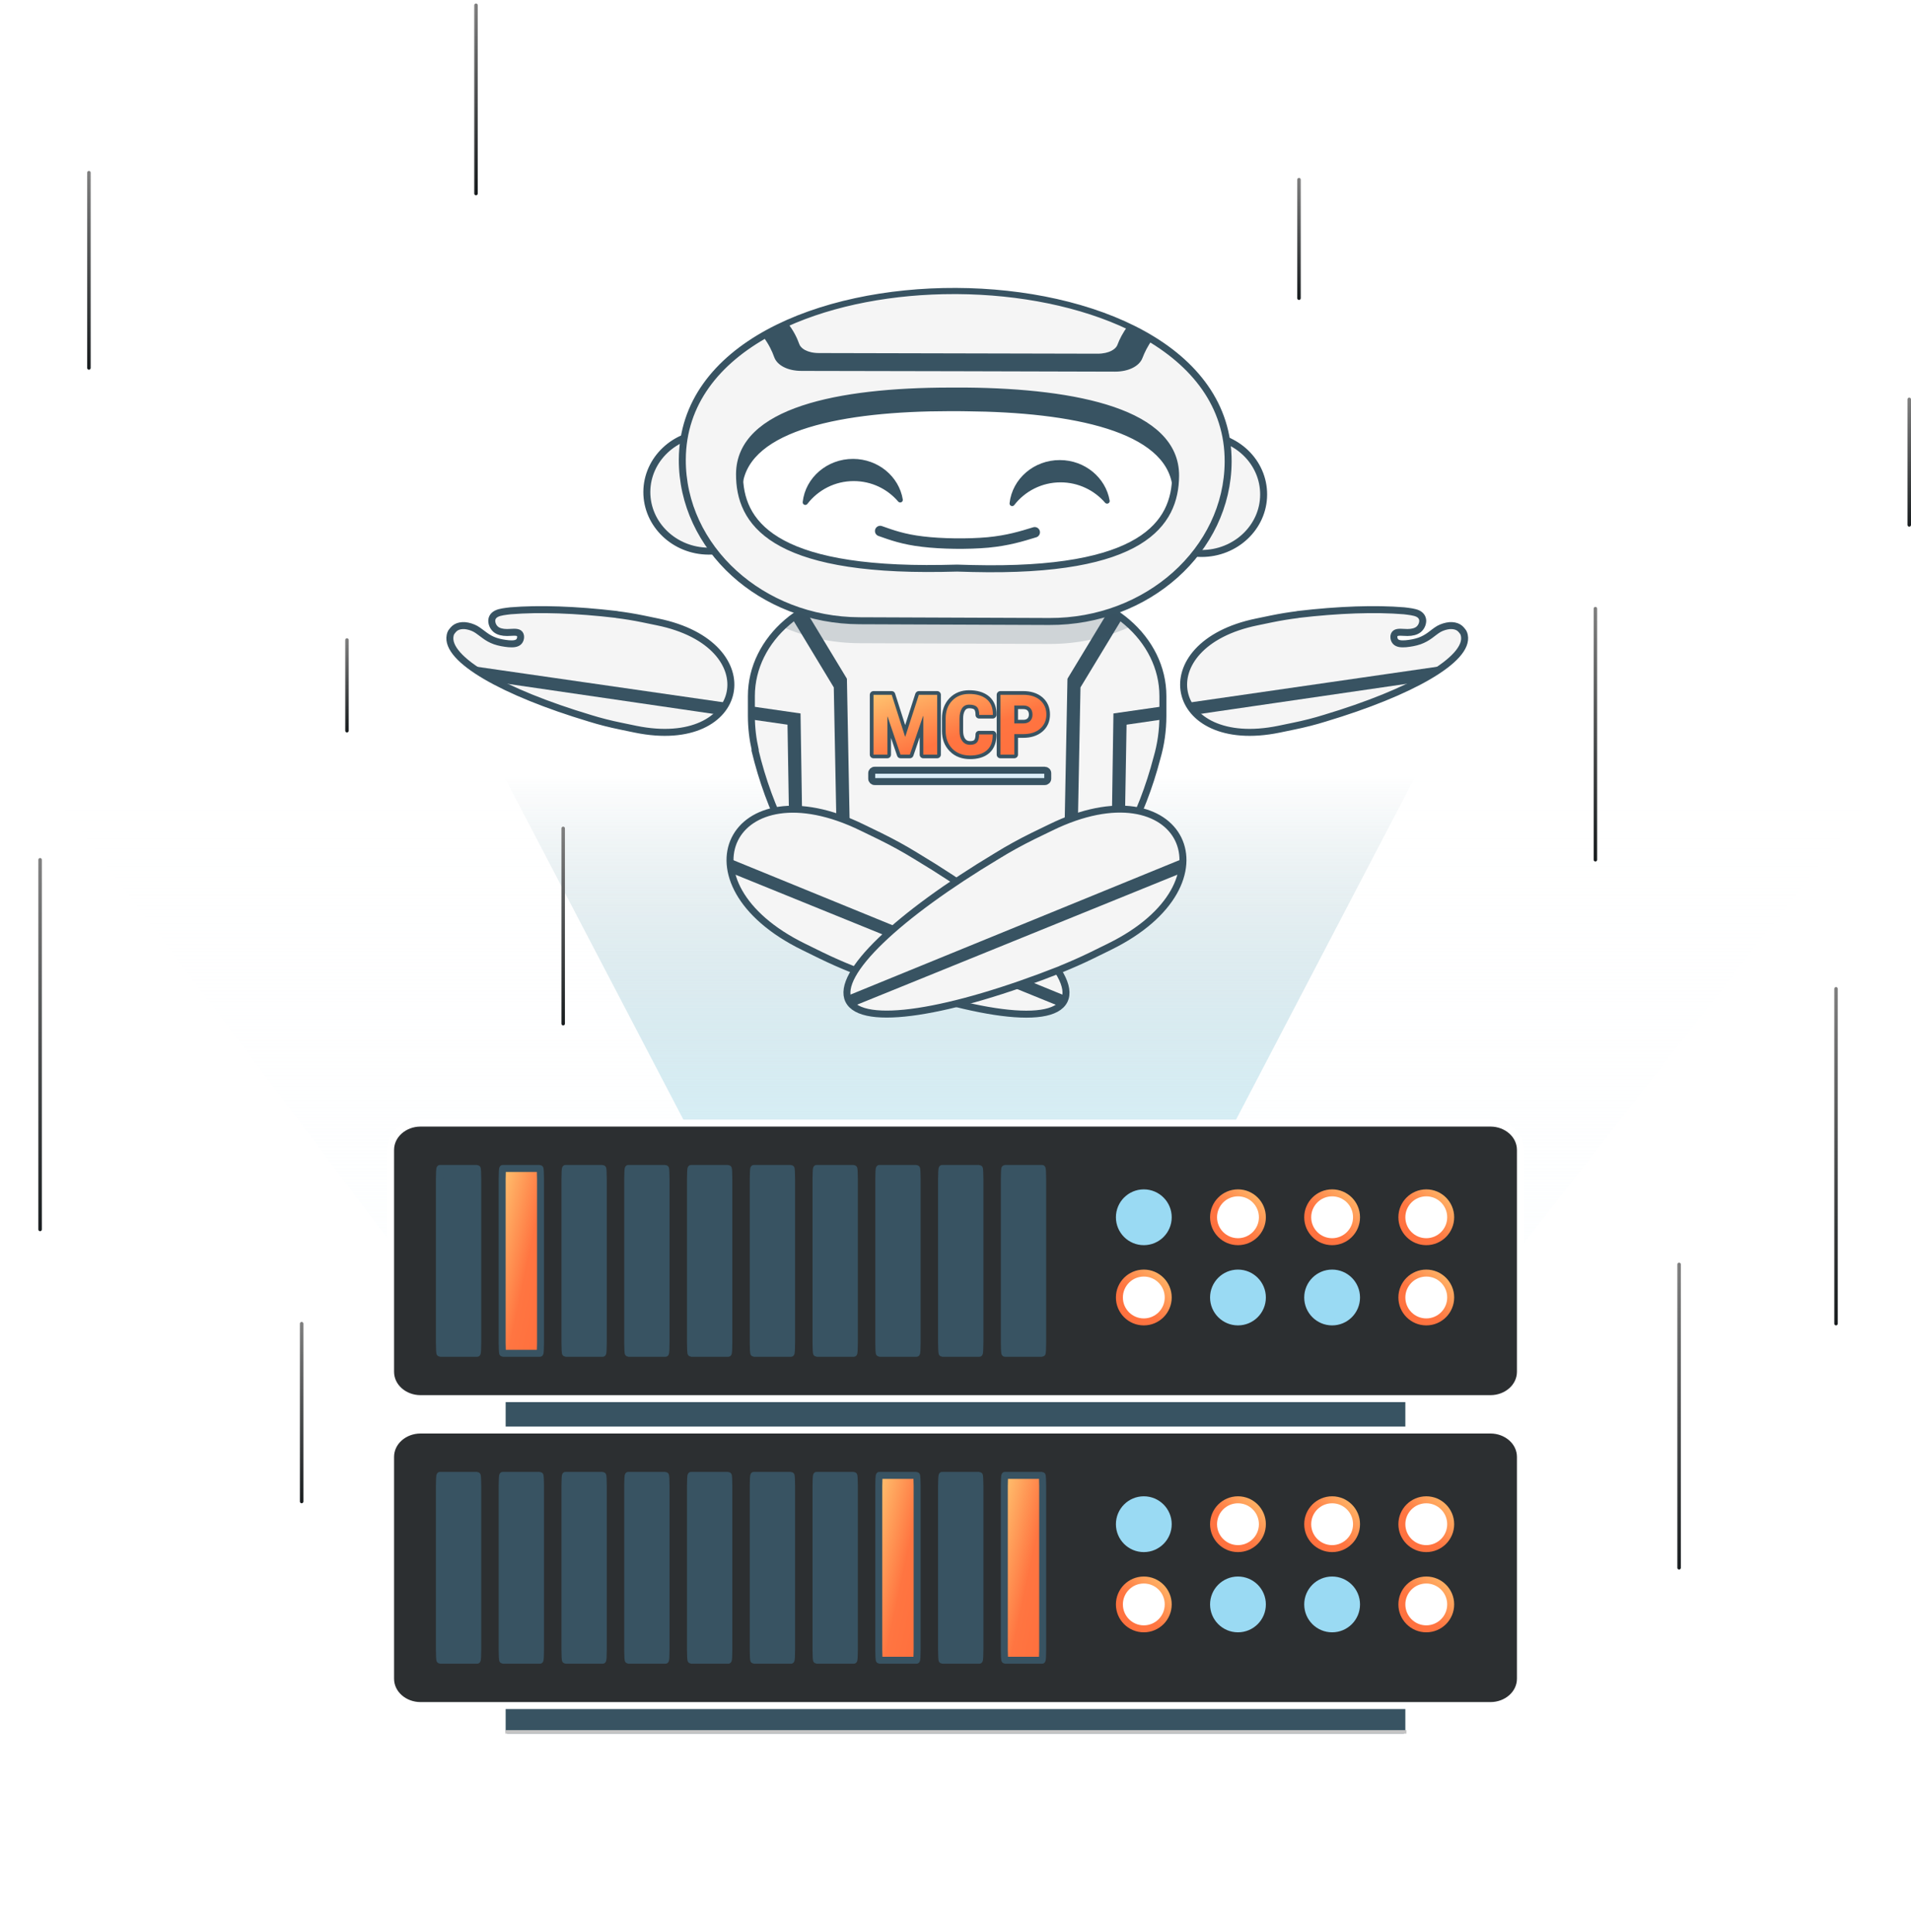 <svg width="548" height="554" viewBox="0 0 548 554" fill="none" xmlns="http://www.w3.org/2000/svg">
<g clip-path="url(#clip0_4825_53121)">
<ellipse cx="275.5" cy="503" rx="189.5" ry="11" fill="white" fill-opacity="0.1"/>
<path fill-rule="evenodd" clip-rule="evenodd" d="M144.394 222.292L211.601 350.922H338.817L406.024 222.292L276.482 219.069L144.394 222.292Z" fill="url(#paint0_linear_4825_53121)" fill-opacity="0.7"/>
<g style="mix-blend-mode:overlay">
<path fill-rule="evenodd" clip-rule="evenodd" d="M-105 68L196.103 468H349.962L631 107.753L284.153 213.64L-105 68Z" fill="url(#paint1_linear_4825_53121)"/>
</g>
<path fill-rule="evenodd" clip-rule="evenodd" d="M298.755 169.682H250.215C231.109 169.682 215.466 183.138 215.466 199.571V205.251C215.466 208.623 215.861 211.903 216.59 215.093H216.499C224.852 249.933 247.633 274.931 274.424 274.931C300.638 274.931 322.994 250.996 331.772 217.31C332.896 213.452 333.473 209.412 333.473 205.251V199.571C333.473 183.138 317.86 169.682 298.755 169.682Z" fill="#F5F5F5" stroke="#385362" stroke-width="2" stroke-miterlimit="22.926" stroke-linecap="round" stroke-linejoin="round"/>
<path fill-rule="evenodd" clip-rule="evenodd" d="M188.554 178.308L184.301 177.427C181.78 176.911 179.32 176.516 176.89 176.212V176.182C165.074 174.785 154.564 174.451 146.393 175.119C144.905 175.301 143.417 175.453 142.475 175.909C141.503 176.364 141.047 177.093 141.017 177.944C141.017 178.794 141.381 179.766 142.171 180.435C142.931 181.072 144.085 181.346 145.391 181.346C146.697 181.346 148.125 181.072 148.823 181.558C149.492 182.014 149.4 183.29 148.823 183.928C148.216 184.596 147.153 184.657 145.877 184.566C144.601 184.444 143.174 184.201 141.959 183.776C140.774 183.351 139.832 182.804 138.982 182.166C138.101 181.558 137.311 180.86 136.37 180.313C135.428 179.797 134.304 179.463 133.302 179.371C132.299 179.311 131.449 179.493 130.811 179.857C130.173 180.222 129.778 180.769 129.383 181.315C129.231 181.589 129.14 181.893 129.08 182.196C127.682 189.031 144.389 198.508 169.114 205.919C171.939 206.8 174.915 207.559 178.044 208.197L182.296 209.078C214.19 215.579 220.478 184.809 188.554 178.308Z" fill="#F5F5F5" stroke="#385362" stroke-width="2" stroke-miterlimit="22.926" stroke-linecap="round" stroke-linejoin="round"/>
<path fill-rule="evenodd" clip-rule="evenodd" d="M360.446 178.308L364.699 177.427C367.22 176.911 369.68 176.516 372.11 176.212V176.182C383.926 174.785 394.466 174.451 402.607 175.119C404.095 175.301 405.584 175.453 406.556 175.909C407.497 176.364 407.953 177.093 407.983 177.944C407.983 178.794 407.619 179.766 406.829 180.435C406.07 181.072 404.915 181.346 403.609 181.346C402.303 181.346 400.875 181.072 400.177 181.558C399.509 182.014 399.6 183.29 400.177 183.928C400.784 184.596 401.847 184.657 403.123 184.566C404.399 184.444 405.827 184.201 407.042 183.776C408.226 183.351 409.168 182.804 410.049 182.166C410.899 181.558 411.689 180.86 412.631 180.313C413.572 179.797 414.696 179.463 415.698 179.371C416.701 179.311 417.551 179.493 418.189 179.857C418.827 180.222 419.222 180.769 419.617 181.315C419.769 181.589 419.86 181.893 419.921 182.196C421.318 189.031 404.612 198.508 379.886 205.919C377.061 206.8 374.085 207.559 370.956 208.197L366.704 209.078C334.81 215.579 328.522 184.809 360.446 178.308Z" fill="#F5F5F5" stroke="#385362" stroke-width="2" stroke-miterlimit="22.926" stroke-linecap="round" stroke-linejoin="round"/>
<path fill-rule="evenodd" clip-rule="evenodd" d="M215.467 202.517V205.251C215.467 205.585 215.467 205.919 215.498 206.284L225.825 207.772L226.372 241.154C227.587 243.372 228.863 245.498 230.23 247.533L229.561 204.552L215.467 202.517Z" fill="#385362"/>
<path fill-rule="evenodd" clip-rule="evenodd" d="M414.241 190.853C412.145 192.402 409.563 194.012 406.525 195.592L343.193 204.826C342.13 203.823 341.28 202.669 340.672 201.485L414.241 190.853Z" fill="#385362"/>
<path fill-rule="evenodd" clip-rule="evenodd" d="M134.79 190.884C136.886 192.433 139.498 194.012 142.536 195.622L205.807 204.856C206.87 203.823 207.69 202.7 208.328 201.485L134.79 190.884Z" fill="#385362"/>
<path fill-rule="evenodd" clip-rule="evenodd" d="M319.288 204.552L333.473 202.517V205.251C333.473 205.585 333.473 205.919 333.473 206.253L323.055 207.772L322.478 241.094C321.263 243.311 319.987 245.437 318.65 247.503L319.288 204.552Z" fill="#385362"/>
<path fill-rule="evenodd" clip-rule="evenodd" d="M309.841 197.08L308.626 259.865C307.38 261.08 306.105 262.235 304.768 263.328L306.105 194.681L306.165 194.498L318.103 174.785C319.409 175.544 320.654 176.395 321.839 177.276L309.841 197.08Z" fill="#385362"/>
<path fill-rule="evenodd" clip-rule="evenodd" d="M239.097 197.08L240.312 259.865C241.558 261.08 242.864 262.235 244.17 263.328L242.864 194.681L242.803 194.498L230.866 174.785C229.559 175.544 228.284 176.395 227.129 177.276L239.097 197.08Z" fill="#385362"/>
<path fill-rule="evenodd" clip-rule="evenodd" d="M324.452 179.523C317.375 182.804 309.386 184.657 300.911 184.626L246.479 184.414C238.521 184.383 231.019 182.682 224.306 179.706C230.684 173.57 239.949 169.682 250.216 169.682H298.755C308.9 169.682 318.073 173.479 324.452 179.523Z" fill="#385362" fill-opacity="0.2"/>
<path fill-rule="evenodd" clip-rule="evenodd" d="M203.377 124.18C213.188 124.21 221.147 131.835 221.086 141.16C221.056 150.515 213.037 158.079 203.225 158.018C193.384 157.987 185.456 150.363 185.486 141.008C185.547 131.683 193.536 124.119 203.377 124.18Z" fill="#F5F5F5" stroke="#385362" stroke-width="2" stroke-miterlimit="22.926" stroke-linecap="round" stroke-linejoin="round"/>
<path fill-rule="evenodd" clip-rule="evenodd" d="M344.651 124.818C354.493 124.848 362.421 132.473 362.36 141.828C362.33 151.153 354.311 158.717 344.5 158.686C334.658 158.626 326.73 151.032 326.791 141.676C326.821 132.321 334.81 124.788 344.651 124.818Z" fill="#F5F5F5" stroke="#385362" stroke-width="2" stroke-miterlimit="22.926" stroke-linecap="round" stroke-linejoin="round"/>
<path fill-rule="evenodd" clip-rule="evenodd" d="M352.184 132.381C352.063 157.684 329.008 178.308 300.911 178.187L246.479 177.974C218.413 177.883 195.54 157.076 195.662 131.743C195.965 67.075 352.488 67.683 352.184 132.381Z" fill="#F5F5F5" stroke="#385362" stroke-width="2" stroke-miterlimit="22.926" stroke-linecap="round" stroke-linejoin="round"/>
<path fill-rule="evenodd" clip-rule="evenodd" d="M219.384 95.992C234.086 87.7 253.86 83.538 273.695 83.569H274.242H274.576C294.866 83.69 315.066 88.186 329.797 96.994C328.431 98.878 327.519 100.791 326.912 102.371C326.213 104.224 323.631 105.803 319.683 105.803L274.788 105.682L229.894 105.591C225.945 105.591 223.394 104.011 222.726 102.158C222.088 100.336 221.025 98.149 219.384 95.992Z" fill="#385362" stroke="#385362" stroke-width="1.501" stroke-miterlimit="22.926" stroke-linecap="round" stroke-linejoin="round"/>
<path fill-rule="evenodd" clip-rule="evenodd" d="M225.216 93.046C239.098 86.697 256.381 83.538 273.695 83.569H274.242H274.545C292.315 83.69 310.023 87.153 324.026 93.896C322.659 95.719 321.718 97.572 321.141 99.121C320.533 100.761 318.255 102.158 314.731 102.158L274.788 102.067L234.876 101.976C231.352 101.976 229.104 100.579 228.497 98.908C227.889 97.207 226.857 95.05 225.216 93.046Z" fill="#F5F5F5" stroke="#385362" stroke-width="1.501" stroke-miterlimit="22.926" stroke-linecap="round" stroke-linejoin="round"/>
<path fill-rule="evenodd" clip-rule="evenodd" d="M274.455 162.878L270.111 162.969C221.207 163.759 212.004 149.634 212.064 135.905C212.155 117.892 240.374 112.152 272.298 112.121C273.088 112.121 273.908 112.121 274.698 112.121C275.518 112.121 276.307 112.121 277.128 112.121C309.021 112.425 337.209 118.409 337.118 136.391C337.027 150.12 327.702 164.184 278.829 162.999L274.455 162.878Z" fill="white" stroke="#385362" stroke-width="2" stroke-miterlimit="22.926" stroke-linecap="round" stroke-linejoin="round"/>
<path fill-rule="evenodd" clip-rule="evenodd" d="M244.657 132.321C251.461 132.351 257.111 137.09 258.143 143.316C254.924 139.55 250.155 137.181 244.809 137.181C239.159 137.181 234.147 139.854 230.927 144.015C231.656 137.424 237.549 132.29 244.657 132.321Z" fill="#385362" stroke="#385362" stroke-width="1.501" stroke-miterlimit="22.926" stroke-linecap="round" stroke-linejoin="round"/>
<path fill-rule="evenodd" clip-rule="evenodd" d="M212.216 138.76C212.125 137.818 212.064 136.846 212.064 135.905C212.155 117.892 240.373 112.152 272.298 112.121C273.087 112.121 273.908 112.121 274.697 112.121C275.517 112.121 276.307 112.121 277.127 112.121C309.021 112.425 337.209 118.409 337.118 136.391C337.088 137.363 337.057 138.304 336.936 139.276C334.84 122.935 307.685 117.437 277.097 117.163C276.307 117.163 275.487 117.133 274.697 117.133C273.877 117.133 273.057 117.133 272.267 117.133C241.68 117.163 214.464 122.479 212.216 138.76Z" fill="#385362" stroke="#385362" stroke-width="1.501" stroke-miterlimit="22.926" stroke-linecap="round" stroke-linejoin="round"/>
<path d="M252.402 152.247C255.744 153.431 259.085 154.646 264.552 155.284C270.02 155.952 277.583 156.043 283.294 155.527C289.004 154.98 292.862 153.796 296.72 152.611" stroke="#385362" stroke-width="3" stroke-miterlimit="22.926" stroke-linecap="round" stroke-linejoin="round"/>
<path fill-rule="evenodd" clip-rule="evenodd" d="M230.506 271.499L235.518 273.959C238.464 275.387 241.41 276.693 244.326 277.847L244.296 277.878C276.159 290.453 301.401 294.614 305.198 286.838C308.934 279.244 291.043 262.447 262.642 245.407C259.392 243.402 255.899 241.488 252.254 239.696L247.242 237.266C209.668 218.889 192.932 253.122 230.506 271.499Z" fill="#F5F5F5" stroke="#385362" stroke-width="2" stroke-miterlimit="22.926" stroke-linecap="round" stroke-linejoin="round"/>
<path fill-rule="evenodd" clip-rule="evenodd" d="M303.828 288.509C304.435 288.053 304.891 287.476 305.195 286.838C305.407 286.444 305.529 286.018 305.62 285.563L209.331 246.227C209.301 247.533 209.452 248.93 209.787 250.328L303.828 288.509Z" fill="#385362"/>
<path fill-rule="evenodd" clip-rule="evenodd" d="M318.073 271.468L313.061 273.929C310.084 275.387 307.138 276.663 304.252 277.847V277.878C272.389 290.453 247.147 294.584 243.35 286.808C239.645 279.214 257.535 262.417 285.936 245.376C289.186 243.372 292.649 241.458 296.294 239.666L301.306 237.236C338.88 218.859 355.647 253.092 318.073 271.468Z" fill="#F5F5F5" stroke="#385362" stroke-width="2" stroke-miterlimit="22.926" stroke-linecap="round" stroke-linejoin="round"/>
<path fill-rule="evenodd" clip-rule="evenodd" d="M244.717 288.479C244.11 288.023 243.654 287.446 243.35 286.808C243.168 286.413 243.016 285.988 242.956 285.532L339.214 246.197C339.244 247.533 339.092 248.9 338.789 250.297L244.717 288.479Z" fill="#385362"/>
<path fill-rule="evenodd" clip-rule="evenodd" d="M303.949 132.655C310.784 132.685 316.403 137.454 317.466 143.65C314.246 139.914 309.447 137.545 304.131 137.545C298.482 137.545 293.439 140.218 290.25 144.349C290.979 137.758 296.841 132.624 303.949 132.655Z" fill="#385362" stroke="#385362" stroke-width="1.501" stroke-miterlimit="22.926" stroke-linecap="round" stroke-linejoin="round"/>
<path fill-rule="evenodd" clip-rule="evenodd" d="M259.571 207.894L262.487 198.872C262.639 198.447 263.034 198.143 263.489 198.143H268.744C269.321 198.143 269.807 198.629 269.807 199.206V216.368C269.807 216.945 269.321 217.401 268.744 217.401H264.765C264.188 217.401 263.732 216.945 263.732 216.368V211.387L261.91 216.702C261.758 217.128 261.363 217.401 260.908 217.401H258.235C257.779 217.401 257.414 217.128 257.263 216.702L255.501 211.569V216.368C255.501 216.945 255.045 217.401 254.468 217.401H250.489C249.912 217.401 249.426 216.945 249.426 216.368V199.206C249.426 198.629 249.912 198.143 250.489 198.143H255.713C256.169 198.143 256.564 198.447 256.685 198.872L259.571 207.894ZM285.633 210.233L285.663 210.324C285.694 210.415 285.724 210.506 285.724 210.627C285.754 212.602 285.238 214.515 283.719 215.882C282.2 217.219 280.196 217.644 278.191 217.644C275.974 217.644 273.938 217.006 272.359 215.396C270.779 213.817 270.111 211.782 270.111 209.564V205.98C270.111 203.793 270.749 201.788 272.268 200.178C273.787 198.599 275.731 197.9 277.918 197.9C279.953 197.9 282.049 198.326 283.658 199.692C285.208 201.029 285.785 202.882 285.754 204.917C285.754 205.069 285.724 205.221 285.663 205.373L285.602 205.433C285.42 205.798 285.086 206.01 284.661 206.01H280.803C280.226 206.01 279.74 205.555 279.74 204.978C279.74 204.552 279.71 203.763 279.376 203.429C279.072 203.125 278.343 203.064 277.918 203.064C277.401 203.064 277.037 203.246 276.733 203.672C276.308 204.34 276.186 205.19 276.186 205.98V209.564C276.186 210.324 276.308 211.205 276.794 211.842C277.128 212.328 277.614 212.48 278.191 212.48C278.555 212.48 279.133 212.45 279.376 212.146C279.679 211.842 279.74 210.992 279.74 210.567C279.74 209.99 280.196 209.534 280.773 209.534H284.661C285.116 209.534 285.511 209.807 285.633 210.233ZM291.92 211.539V216.368C291.92 216.945 291.434 217.401 290.857 217.401H286.878C286.301 217.401 285.815 216.945 285.815 216.368V199.206C285.815 198.629 286.301 198.143 286.878 198.143H293.439C295.444 198.143 297.418 198.629 298.967 199.966C300.425 201.242 301.094 202.912 301.094 204.856C301.094 206.77 300.425 208.44 298.967 209.716C297.418 211.053 295.444 211.539 293.439 211.539H291.92ZM291.92 206.375H293.439C293.864 206.375 294.35 206.284 294.654 205.98C294.928 205.676 295.049 205.281 295.049 204.887C295.049 204.431 294.958 204.036 294.654 203.702C294.35 203.398 293.864 203.307 293.439 203.307H291.92V206.375Z" fill="#385362"/>
<path d="M259.54 211.204H259.601L263.489 199.206H268.744V216.368H264.765V205.312L264.704 205.281L260.907 216.368H258.234L254.528 205.464H254.467V216.368H250.488V199.206H255.713L259.54 211.204ZM284.66 210.567V210.627C284.721 212.602 284.144 214.09 283.02 215.092C281.896 216.095 280.286 216.611 278.19 216.611C276.064 216.611 274.363 215.943 273.087 214.667C271.812 213.361 271.174 211.66 271.174 209.564V205.98C271.174 203.914 271.781 202.213 273.027 200.907C274.272 199.601 275.882 198.963 277.917 198.963C280.104 198.963 281.775 199.48 282.959 200.482C284.174 201.484 284.751 202.973 284.721 204.886L284.66 204.978H280.803C280.803 203.914 280.59 203.155 280.134 202.699C279.679 202.244 278.95 202.031 277.917 202.031C277.036 202.031 276.337 202.365 275.851 203.094C275.396 203.823 275.153 204.765 275.153 205.98V209.564C275.153 210.779 275.396 211.721 275.943 212.45C276.459 213.179 277.218 213.543 278.19 213.543C279.102 213.543 279.77 213.3 280.165 212.845C280.56 212.389 280.772 211.63 280.772 210.567H284.66ZM290.857 210.475V216.368H286.878V199.206H293.439C295.474 199.206 297.084 199.723 298.268 200.755C299.453 201.788 300.06 203.155 300.06 204.856C300.06 206.527 299.453 207.894 298.268 208.926C297.084 209.959 295.474 210.475 293.439 210.475H290.857ZM290.857 207.408H293.439C294.289 207.408 294.957 207.165 295.413 206.709C295.869 206.223 296.081 205.615 296.081 204.886C296.081 204.097 295.869 203.489 295.413 203.003C294.957 202.517 294.289 202.274 293.439 202.274H290.857V207.408Z" fill="url(#paint2_linear_4825_53121)"/>
<path fill-rule="evenodd" clip-rule="evenodd" d="M250.823 220.833H299.605C300.061 220.833 300.455 221.198 300.455 221.684V223.233C300.455 223.719 300.061 224.084 299.605 224.084H250.823C250.337 224.084 249.972 223.719 249.972 223.233V221.684C249.972 221.198 250.337 220.833 250.823 220.833Z" fill="#DCEEF8" stroke="#385362" stroke-width="2" stroke-miterlimit="22.926"/>
<path d="M86 379.5C86 379.224 86.224 379 86.5 379C86.776 379 87 379.224 87 379.5V430.5C87 430.776 86.776 431 86.5 431C86.224 431 86 430.776 86 430.5V379.5Z" fill="url(#paint3_linear_4825_53121)"/>
<path d="M457 174.5C457 174.224 457.224 174 457.5 174C457.776 174 458 174.224 458 174.5V246.5C458 246.776 457.776 247 457.5 247C457.224 247 457 246.776 457 246.5V174.5Z" fill="url(#paint4_linear_4825_53121)"/>
<path d="M547 114.5C547 114.224 547.224 114 547.5 114C547.776 114 548 114.224 548 114.5V150.5C548 150.776 547.776 151 547.5 151C547.224 151 547 150.776 547 150.5V114.5Z" fill="url(#paint5_linear_4825_53121)"/>
<path d="M481 362.5C481 362.224 481.224 362 481.5 362C481.776 362 482 362.224 482 362.5V449.5C482 449.776 481.776 450 481.5 450C481.224 450 481 449.776 481 449.5V362.5Z" fill="url(#paint6_linear_4825_53121)"/>
<path d="M136 1.5C136 1.224 136.224 1 136.5 1C136.776 1 137 1.224 137 1.5V55.5C137 55.776 136.776 56 136.5 56C136.224 56 136 55.776 136 55.5V1.5Z" fill="url(#paint7_linear_4825_53121)"/>
<path d="M372 51.5C372 51.224 372.224 51 372.5 51C372.776 51 373 51.224 373 51.5V85.5C373 85.776 372.776 86 372.5 86C372.224 86 372 85.776 372 85.5V51.5Z" fill="url(#paint8_linear_4825_53121)"/>
<path d="M25 49.5C25 49.224 25.224 49 25.5 49C25.776 49 26 49.224 26 49.5V105.5C26 105.776 25.776 106 25.5 106C25.224 106 25 105.776 25 105.5V49.5Z" fill="url(#paint9_linear_4825_53121)"/>
<path d="M99 183.5C99 183.224 99.224 183 99.5 183C99.776 183 100 183.224 100 183.5V209.5C100 209.776 99.776 210 99.5 210C99.224 210 99 209.776 99 209.5V183.5Z" fill="url(#paint10_linear_4825_53121)"/>
<path d="M161 237.5C161 237.224 161.224 237 161.5 237C161.776 237 162 237.224 162 237.5V293.5C162 293.776 161.776 294 161.5 294C161.224 294 161 293.776 161 293.5V237.5Z" fill="url(#paint11_linear_4825_53121)"/>
<path d="M526 283.5C526 283.224 526.224 283 526.5 283C526.776 283 527 283.224 527 283.5V379.5C527 379.776 526.776 380 526.5 380C526.224 380 526 379.776 526 379.5V283.5Z" fill="url(#paint12_linear_4825_53121)"/>
<path d="M11 246.5C11 246.224 11.224 246 11.5 246C11.776 246 12 246.224 12 246.5V352.5C12 352.776 11.776 353 11.5 353C11.224 353 11 352.776 11 352.5V246.5Z" fill="url(#paint13_linear_4825_53121)"/>
<path d="M402.478 399H145.522C145.234 399 145 399.323 145 399.721V496.279C145 496.677 145.234 497 145.522 497H402.478C402.766 497 403 496.677 403 496.279V399.721C403 399.323 402.766 399 402.478 399Z" fill="#385362"/>
<path d="M427.413 410C432.036 410 436 413.338 436 417.706V481.294C436 485.662 432.036 489 427.413 489H120.587C115.964 489 112 485.662 112 481.294V417.706C112 413.338 115.964 410 120.587 410H427.413Z" fill="#2C2F31" stroke="white" stroke-width="2" stroke-miterlimit="22.926" stroke-linecap="round" stroke-linejoin="round"/>
<g filter="url(#filter0_f_4825_53121)">
<path d="M320 437C320 432.582 323.582 429 328 429C332.418 429 336 432.582 336 437C336 441.418 332.418 445 328 445C323.582 445 320 441.418 320 437Z" fill="#9ADAF3"/>
</g>
<path d="M322 437C322 433.686 324.687 431 328.002 431C331.317 431 334.004 433.686 334.004 437C334.004 440.314 331.317 443 328.002 443C324.687 443 322 440.314 322 437Z" fill="#9ADAF3"/>
<g filter="url(#filter1_f_4825_53121)">
<path d="M401 437C401 432.582 404.582 429 409 429C413.418 429 417 432.582 417 437C417 441.418 413.418 445 409 445C404.582 445 401 441.418 401 437Z" fill="url(#paint14_linear_4825_53121)"/>
</g>
<g style="mix-blend-mode:overlay">
<path d="M403 437C403 433.686 405.686 431 409 431C412.314 431 415 433.686 415 437C415 440.314 412.314 443 409 443C405.686 443 403 440.314 403 437Z" fill="white"/>
</g>
<g filter="url(#filter2_f_4825_53121)">
<path d="M374 437C374 432.582 377.582 429 382 429C386.418 429 390 432.582 390 437C390 441.418 386.418 445 382 445C377.582 445 374 441.418 374 437Z" fill="url(#paint15_linear_4825_53121)"/>
</g>
<g style="mix-blend-mode:overlay">
<path d="M376 437C376 433.686 378.686 431 382 431C385.314 431 388 433.686 388 437C388 440.314 385.314 443 382 443C378.686 443 376 440.314 376 437Z" fill="white"/>
</g>
<g filter="url(#filter3_f_4825_53121)">
<path d="M347 437C347 432.582 350.582 429 355 429C359.418 429 363 432.582 363 437C363 441.418 359.418 445 355 445C350.582 445 347 441.418 347 437Z" fill="url(#paint16_linear_4825_53121)"/>
</g>
<g style="mix-blend-mode:overlay">
<path d="M349 437C349 433.686 351.687 431 355.002 431C358.317 431 361.004 433.686 361.004 437C361.004 440.314 358.317 443 355.002 443C351.687 443 349 440.314 349 437Z" fill="white"/>
</g>
<g filter="url(#filter4_f_4825_53121)">
<path d="M401 460C401 455.582 404.582 452 409 452C413.418 452 417 455.582 417 460C417 464.418 413.418 468 409 468C404.582 468 401 464.418 401 460Z" fill="url(#paint17_linear_4825_53121)"/>
</g>
<g style="mix-blend-mode:overlay">
<path d="M403 460C403 456.686 405.686 454 409 454C412.314 454 415 456.686 415 460C415 463.314 412.314 466 409 466C405.686 466 403 463.314 403 460Z" fill="white"/>
</g>
<g filter="url(#filter5_f_4825_53121)">
<path d="M320 460C320 455.582 323.582 452 328 452C332.418 452 336 455.582 336 460C336 464.418 332.418 468 328 468C323.582 468 320 464.418 320 460Z" fill="url(#paint18_linear_4825_53121)"/>
</g>
<g style="mix-blend-mode:overlay">
<path d="M322 460C322 456.686 324.686 454 328 454C331.314 454 334 456.686 334 460C334 463.314 331.314 466 328 466C324.686 466 322 463.314 322 460Z" fill="white"/>
</g>
<g filter="url(#filter6_f_4825_53121)">
<path d="M374 460C374 455.582 377.582 452 382 452C386.418 452 390 455.582 390 460C390 464.418 386.418 468 382 468C377.582 468 374 464.418 374 460Z" fill="#9ADAF3"/>
</g>
<path d="M376 460C376 456.686 378.686 454 382 454C385.314 454 388 456.686 388 460C388 463.314 385.314 466 382 466C378.686 466 376 463.314 376 460Z" fill="#9ADAF3"/>
<g filter="url(#filter7_f_4825_53121)">
<path d="M347 460C347 455.582 350.582 452 355 452C359.418 452 363 455.582 363 460C363 464.418 359.418 468 355 468C350.582 468 347 464.418 347 460Z" fill="#9ADAF3"/>
</g>
<path d="M349 460C349 456.686 351.686 454 355 454C358.314 454 361 456.686 361 460C361 463.314 358.314 466 355 466C351.686 466 349 463.314 349 460Z" fill="#9ADAF3"/>
<path d="M280.821 423H270.179C270.08 423 270 424.356 270 426.028V472.972C270 474.644 270.08 476 270.179 476H280.821C280.92 476 281 474.644 281 472.972V426.028C281 424.356 280.92 423 280.821 423Z" fill="#385362" stroke="#385362" stroke-width="2" stroke-miterlimit="22.926" stroke-linecap="round" stroke-linejoin="round"/>
<path d="M208.821 423H198.179C198.08 423 198 424.356 198 426.028V472.972C198 474.644 198.08 476 198.179 476H208.821C208.92 476 209 474.644 209 472.972V426.028C209 424.356 208.92 423 208.821 423Z" fill="#385362" stroke="#385362" stroke-width="2" stroke-miterlimit="22.926" stroke-linecap="round" stroke-linejoin="round"/>
<path d="M136.821 423H126.179C126.08 423 126 424.356 126 426.028V472.972C126 474.644 126.08 476 126.179 476H136.821C136.92 476 137 474.644 137 472.972V426.028C137 424.356 136.92 423 136.821 423Z" fill="#385362" stroke="#385362" stroke-width="2" stroke-miterlimit="22.926" stroke-linecap="round" stroke-linejoin="round"/>
<path d="M244.821 423H234.179C234.08 423 234 424.356 234 426.028V472.972C234 474.644 234.08 476 234.179 476H244.821C244.92 476 245 474.644 245 472.972V426.028C245 424.356 244.92 423 244.821 423Z" fill="#385362" stroke="#385362" stroke-width="2" stroke-miterlimit="22.926" stroke-linecap="round" stroke-linejoin="round"/>
<path d="M172.821 423H162.179C162.08 423 162 424.356 162 426.028V472.972C162 474.644 162.08 476 162.179 476H172.821C172.92 476 173 474.644 173 472.972V426.028C173 424.356 172.92 423 172.821 423Z" fill="#385362" stroke="#385362" stroke-width="2" stroke-miterlimit="22.926" stroke-linecap="round" stroke-linejoin="round"/>
<path d="M298.821 423H288.179C288.08 423 288 424.356 288 426.028V472.972C288 474.644 288.08 476 288.179 476H298.821C298.92 476 299 474.644 299 472.972V426.028C299 424.356 298.92 423 298.821 423Z" fill="url(#paint19_linear_4825_53121)" stroke="#385362" stroke-width="2" stroke-miterlimit="22.926" stroke-linecap="round" stroke-linejoin="round"/>
<path d="M226.821 423H216.179C216.08 423 216 424.356 216 426.028V472.972C216 474.644 216.08 476 216.179 476H226.821C226.92 476 227 474.644 227 472.972V426.028C227 424.356 226.92 423 226.821 423Z" fill="#385362" stroke="#385362" stroke-width="2" stroke-miterlimit="22.926" stroke-linecap="round" stroke-linejoin="round"/>
<path d="M154.821 423H144.179C144.08 423 144 424.356 144 426.028V472.972C144 474.644 144.08 476 144.179 476H154.821C154.92 476 155 474.644 155 472.972V426.028C155 424.356 154.92 423 154.821 423Z" fill="#385362" stroke="#385362" stroke-width="2" stroke-miterlimit="22.926" stroke-linecap="round" stroke-linejoin="round"/>
<path d="M262.821 423H252.179C252.08 423 252 424.356 252 426.028V472.972C252 474.644 252.08 476 252.179 476H262.821C262.92 476 263 474.644 263 472.972V426.028C263 424.356 262.92 423 262.821 423Z" fill="url(#paint20_linear_4825_53121)" stroke="#385362" stroke-width="2" stroke-miterlimit="22.926" stroke-linecap="round" stroke-linejoin="round"/>
<path d="M190.821 423H180.179C180.08 423 180 424.356 180 426.028V472.972C180 474.644 180.08 476 180.179 476H190.821C190.92 476 191 474.644 191 472.972V426.028C191 424.356 190.92 423 190.821 423Z" fill="#385362" stroke="#385362" stroke-width="2" stroke-miterlimit="22.926" stroke-linecap="round" stroke-linejoin="round"/>
<path d="M427.413 322C432.036 322 436 325.338 436 329.706V393.294C436 397.662 432.036 401 427.413 401H120.587C115.964 401 112 397.662 112 393.294V329.706C112 325.338 115.964 322 120.587 322H427.413Z" fill="#2C2F31" stroke="white" stroke-width="2" stroke-miterlimit="22.926" stroke-linecap="round" stroke-linejoin="round"/>
<g filter="url(#filter8_f_4825_53121)">
<path d="M320 349C320 344.582 323.582 341 328 341C332.418 341 336 344.582 336 349C336 353.418 332.418 357 328 357C323.582 357 320 353.418 320 349Z" fill="#9ADAF3"/>
</g>
<path d="M322 349C322 345.686 324.687 343 328.002 343C331.317 343 334.004 345.686 334.004 349C334.004 352.314 331.317 355 328.002 355C324.687 355 322 352.314 322 349Z" fill="#9ADAF3"/>
<g filter="url(#filter9_f_4825_53121)">
<path d="M401 349C401 344.582 404.582 341 409 341C413.418 341 417 344.582 417 349C417 353.418 413.418 357 409 357C404.582 357 401 353.418 401 349Z" fill="url(#paint21_linear_4825_53121)"/>
</g>
<g style="mix-blend-mode:overlay">
<path d="M403 349C403 345.686 405.686 343 409 343C412.314 343 415 345.686 415 349C415 352.314 412.314 355 409 355C405.686 355 403 352.314 403 349Z" fill="white"/>
</g>
<g filter="url(#filter10_f_4825_53121)">
<path d="M374 349C374 344.582 377.582 341 382 341C386.418 341 390 344.582 390 349C390 353.418 386.418 357 382 357C377.582 357 374 353.418 374 349Z" fill="url(#paint22_linear_4825_53121)"/>
</g>
<g style="mix-blend-mode:overlay">
<path d="M376 349C376 345.686 378.686 343 382 343C385.314 343 388 345.686 388 349C388 352.314 385.314 355 382 355C378.686 355 376 352.314 376 349Z" fill="white"/>
</g>
<g filter="url(#filter11_f_4825_53121)">
<path d="M347 349C347 344.582 350.582 341 355 341C359.418 341 363 344.582 363 349C363 353.418 359.418 357 355 357C350.582 357 347 353.418 347 349Z" fill="url(#paint23_linear_4825_53121)"/>
</g>
<g style="mix-blend-mode:overlay">
<path d="M349 349C349 345.686 351.687 343 355.002 343C358.317 343 361.004 345.686 361.004 349C361.004 352.314 358.317 355 355.002 355C351.687 355 349 352.314 349 349Z" fill="white"/>
</g>
<g filter="url(#filter12_f_4825_53121)">
<path d="M401 372C401 367.582 404.582 364 409 364C413.418 364 417 367.582 417 372C417 376.418 413.418 380 409 380C404.582 380 401 376.418 401 372Z" fill="url(#paint24_linear_4825_53121)"/>
</g>
<g style="mix-blend-mode:overlay">
<path d="M403 372C403 368.686 405.686 366 409 366C412.314 366 415 368.686 415 372C415 375.314 412.314 378 409 378C405.686 378 403 375.314 403 372Z" fill="white"/>
</g>
<g filter="url(#filter13_f_4825_53121)">
<path d="M320 372C320 367.582 323.582 364 328 364C332.418 364 336 367.582 336 372C336 376.418 332.418 380 328 380C323.582 380 320 376.418 320 372Z" fill="url(#paint25_linear_4825_53121)"/>
</g>
<g style="mix-blend-mode:overlay">
<path d="M322 372C322 368.686 324.686 366 328 366C331.314 366 334 368.686 334 372C334 375.314 331.314 378 328 378C324.686 378 322 375.314 322 372Z" fill="white"/>
</g>
<g filter="url(#filter14_f_4825_53121)">
<path d="M374 372C374 367.582 377.582 364 382 364C386.418 364 390 367.582 390 372C390 376.418 386.418 380 382 380C377.582 380 374 376.418 374 372Z" fill="#9ADAF3"/>
</g>
<path d="M376 372C376 368.686 378.686 366 382 366C385.314 366 388 368.686 388 372C388 375.314 385.314 378 382 378C378.686 378 376 375.314 376 372Z" fill="#9ADAF3"/>
<g filter="url(#filter15_f_4825_53121)">
<path d="M347 372C347 367.582 350.582 364 355 364C359.418 364 363 367.582 363 372C363 376.418 359.418 380 355 380C350.582 380 347 376.418 347 372Z" fill="#9ADAF3"/>
</g>
<path d="M349 372C349 368.686 351.686 366 355 366C358.314 366 361 368.686 361 372C361 375.314 358.314 378 355 378C351.686 378 349 375.314 349 372Z" fill="#9ADAF3"/>
<path d="M280.821 335H270.179C270.08 335 270 336.356 270 338.028V384.972C270 386.644 270.08 388 270.179 388H280.821C280.92 388 281 386.644 281 384.972V338.028C281 336.356 280.92 335 280.821 335Z" fill="#385362" stroke="#385362" stroke-width="2" stroke-miterlimit="22.926" stroke-linecap="round" stroke-linejoin="round"/>
<path d="M208.821 335H198.179C198.08 335 198 336.356 198 338.028V384.972C198 386.644 198.08 388 198.179 388H208.821C208.92 388 209 386.644 209 384.972V338.028C209 336.356 208.92 335 208.821 335Z" fill="#385362" stroke="#385362" stroke-width="2" stroke-miterlimit="22.926" stroke-linecap="round" stroke-linejoin="round"/>
<path d="M136.821 335H126.179C126.08 335 126 336.356 126 338.028V384.972C126 386.644 126.08 388 126.179 388H136.821C136.92 388 137 386.644 137 384.972V338.028C137 336.356 136.92 335 136.821 335Z" fill="#385362" stroke="#385362" stroke-width="2" stroke-miterlimit="22.926" stroke-linecap="round" stroke-linejoin="round"/>
<path d="M244.821 335H234.179C234.08 335 234 336.356 234 338.028V384.972C234 386.644 234.08 388 234.179 388H244.821C244.92 388 245 386.644 245 384.972V338.028C245 336.356 244.92 335 244.821 335Z" fill="#385362" stroke="#385362" stroke-width="2" stroke-miterlimit="22.926" stroke-linecap="round" stroke-linejoin="round"/>
<path d="M172.821 335H162.179C162.08 335 162 336.356 162 338.028V384.972C162 386.644 162.08 388 162.179 388H172.821C172.92 388 173 386.644 173 384.972V338.028C173 336.356 172.92 335 172.821 335Z" fill="#385362" stroke="#385362" stroke-width="2" stroke-miterlimit="22.926" stroke-linecap="round" stroke-linejoin="round"/>
<path d="M154.821 335H144.179C144.08 335 144 336.356 144 338.028V384.972C144 386.644 144.08 388 144.179 388H154.821C154.92 388 155 386.644 155 384.972V338.028C155 336.356 154.92 335 154.821 335Z" fill="url(#paint26_linear_4825_53121)" stroke="#385362" stroke-width="2" stroke-miterlimit="22.926" stroke-linecap="round" stroke-linejoin="round"/>
<path d="M226.821 335H216.179C216.08 335 216 336.356 216 338.028V384.972C216 386.644 216.08 388 216.179 388H226.821C226.92 388 227 386.644 227 384.972V338.028C227 336.356 226.92 335 226.821 335Z" fill="#385362" stroke="#385362" stroke-width="2" stroke-miterlimit="22.926" stroke-linecap="round" stroke-linejoin="round"/>
<path d="M288.179 335H298.821C298.92 335 299 336.356 299 338.028V384.972C299 386.644 298.92 388 298.821 388H288.179C288.08 388 288 386.644 288 384.972V338.028C288 336.356 288.08 335 288.179 335Z" fill="#385362" stroke="#385362" stroke-width="2" stroke-miterlimit="22.926" stroke-linecap="round" stroke-linejoin="round"/>
<path d="M262.821 335H252.179C252.08 335 252 336.356 252 338.028V384.972C252 386.644 252.08 388 252.179 388H262.821C262.92 388 263 386.644 263 384.972V338.028C263 336.356 262.92 335 262.821 335Z" fill="#385362" stroke="#385362" stroke-width="2" stroke-miterlimit="22.926" stroke-linecap="round" stroke-linejoin="round"/>
<path d="M190.821 335H180.179C180.08 335 180 336.356 180 338.028V384.972C180 386.644 180.08 388 180.179 388H190.821C190.92 388 191 386.644 191 384.972V338.028C191 336.356 190.92 335 190.821 335Z" fill="#385362" stroke="#385362" stroke-width="2" stroke-miterlimit="22.926" stroke-linecap="round" stroke-linejoin="round"/>
<path d="M403.298 496.035V497.035H144.915V496.035H403.298Z" fill="#C3C3C3"/>
</g>
<defs>
<filter id="filter0_f_4825_53121" x="311" y="420" width="34" height="34" filterUnits="userSpaceOnUse" color-interpolation-filters="sRGB">
<feFlood flood-opacity="0" result="BackgroundImageFix"/>
<feBlend mode="normal" in="SourceGraphic" in2="BackgroundImageFix" result="shape"/>
<feGaussianBlur stdDeviation="4.5" result="effect1_foregroundBlur_4825_53121"/>
</filter>
<filter id="filter1_f_4825_53121" x="392" y="420" width="34" height="34" filterUnits="userSpaceOnUse" color-interpolation-filters="sRGB">
<feFlood flood-opacity="0" result="BackgroundImageFix"/>
<feBlend mode="normal" in="SourceGraphic" in2="BackgroundImageFix" result="shape"/>
<feGaussianBlur stdDeviation="4.5" result="effect1_foregroundBlur_4825_53121"/>
</filter>
<filter id="filter2_f_4825_53121" x="365" y="420" width="34" height="34" filterUnits="userSpaceOnUse" color-interpolation-filters="sRGB">
<feFlood flood-opacity="0" result="BackgroundImageFix"/>
<feBlend mode="normal" in="SourceGraphic" in2="BackgroundImageFix" result="shape"/>
<feGaussianBlur stdDeviation="4.5" result="effect1_foregroundBlur_4825_53121"/>
</filter>
<filter id="filter3_f_4825_53121" x="338" y="420" width="34" height="34" filterUnits="userSpaceOnUse" color-interpolation-filters="sRGB">
<feFlood flood-opacity="0" result="BackgroundImageFix"/>
<feBlend mode="normal" in="SourceGraphic" in2="BackgroundImageFix" result="shape"/>
<feGaussianBlur stdDeviation="4.5" result="effect1_foregroundBlur_4825_53121"/>
</filter>
<filter id="filter4_f_4825_53121" x="395" y="446" width="28" height="28" filterUnits="userSpaceOnUse" color-interpolation-filters="sRGB">
<feFlood flood-opacity="0" result="BackgroundImageFix"/>
<feBlend mode="normal" in="SourceGraphic" in2="BackgroundImageFix" result="shape"/>
<feGaussianBlur stdDeviation="3" result="effect1_foregroundBlur_4825_53121"/>
</filter>
<filter id="filter5_f_4825_53121" x="314" y="446" width="28" height="28" filterUnits="userSpaceOnUse" color-interpolation-filters="sRGB">
<feFlood flood-opacity="0" result="BackgroundImageFix"/>
<feBlend mode="normal" in="SourceGraphic" in2="BackgroundImageFix" result="shape"/>
<feGaussianBlur stdDeviation="3" result="effect1_foregroundBlur_4825_53121"/>
</filter>
<filter id="filter6_f_4825_53121" x="365" y="443" width="34" height="34" filterUnits="userSpaceOnUse" color-interpolation-filters="sRGB">
<feFlood flood-opacity="0" result="BackgroundImageFix"/>
<feBlend mode="normal" in="SourceGraphic" in2="BackgroundImageFix" result="shape"/>
<feGaussianBlur stdDeviation="4.5" result="effect1_foregroundBlur_4825_53121"/>
</filter>
<filter id="filter7_f_4825_53121" x="338" y="443" width="34" height="34" filterUnits="userSpaceOnUse" color-interpolation-filters="sRGB">
<feFlood flood-opacity="0" result="BackgroundImageFix"/>
<feBlend mode="normal" in="SourceGraphic" in2="BackgroundImageFix" result="shape"/>
<feGaussianBlur stdDeviation="4.5" result="effect1_foregroundBlur_4825_53121"/>
</filter>
<filter id="filter8_f_4825_53121" x="311" y="332" width="34" height="34" filterUnits="userSpaceOnUse" color-interpolation-filters="sRGB">
<feFlood flood-opacity="0" result="BackgroundImageFix"/>
<feBlend mode="normal" in="SourceGraphic" in2="BackgroundImageFix" result="shape"/>
<feGaussianBlur stdDeviation="4.5" result="effect1_foregroundBlur_4825_53121"/>
</filter>
<filter id="filter9_f_4825_53121" x="392" y="332" width="34" height="34" filterUnits="userSpaceOnUse" color-interpolation-filters="sRGB">
<feFlood flood-opacity="0" result="BackgroundImageFix"/>
<feBlend mode="normal" in="SourceGraphic" in2="BackgroundImageFix" result="shape"/>
<feGaussianBlur stdDeviation="4.5" result="effect1_foregroundBlur_4825_53121"/>
</filter>
<filter id="filter10_f_4825_53121" x="365" y="332" width="34" height="34" filterUnits="userSpaceOnUse" color-interpolation-filters="sRGB">
<feFlood flood-opacity="0" result="BackgroundImageFix"/>
<feBlend mode="normal" in="SourceGraphic" in2="BackgroundImageFix" result="shape"/>
<feGaussianBlur stdDeviation="4.5" result="effect1_foregroundBlur_4825_53121"/>
</filter>
<filter id="filter11_f_4825_53121" x="338" y="332" width="34" height="34" filterUnits="userSpaceOnUse" color-interpolation-filters="sRGB">
<feFlood flood-opacity="0" result="BackgroundImageFix"/>
<feBlend mode="normal" in="SourceGraphic" in2="BackgroundImageFix" result="shape"/>
<feGaussianBlur stdDeviation="4.5" result="effect1_foregroundBlur_4825_53121"/>
</filter>
<filter id="filter12_f_4825_53121" x="395" y="358" width="28" height="28" filterUnits="userSpaceOnUse" color-interpolation-filters="sRGB">
<feFlood flood-opacity="0" result="BackgroundImageFix"/>
<feBlend mode="normal" in="SourceGraphic" in2="BackgroundImageFix" result="shape"/>
<feGaussianBlur stdDeviation="3" result="effect1_foregroundBlur_4825_53121"/>
</filter>
<filter id="filter13_f_4825_53121" x="314" y="358" width="28" height="28" filterUnits="userSpaceOnUse" color-interpolation-filters="sRGB">
<feFlood flood-opacity="0" result="BackgroundImageFix"/>
<feBlend mode="normal" in="SourceGraphic" in2="BackgroundImageFix" result="shape"/>
<feGaussianBlur stdDeviation="3" result="effect1_foregroundBlur_4825_53121"/>
</filter>
<filter id="filter14_f_4825_53121" x="365" y="355" width="34" height="34" filterUnits="userSpaceOnUse" color-interpolation-filters="sRGB">
<feFlood flood-opacity="0" result="BackgroundImageFix"/>
<feBlend mode="normal" in="SourceGraphic" in2="BackgroundImageFix" result="shape"/>
<feGaussianBlur stdDeviation="4.5" result="effect1_foregroundBlur_4825_53121"/>
</filter>
<filter id="filter15_f_4825_53121" x="338" y="355" width="34" height="34" filterUnits="userSpaceOnUse" color-interpolation-filters="sRGB">
<feFlood flood-opacity="0" result="BackgroundImageFix"/>
<feBlend mode="normal" in="SourceGraphic" in2="BackgroundImageFix" result="shape"/>
<feGaussianBlur stdDeviation="4.5" result="effect1_foregroundBlur_4825_53121"/>
</filter>
<linearGradient id="paint0_linear_4825_53121" x1="273.936" y1="350.922" x2="273.936" y2="222.292" gradientUnits="userSpaceOnUse">
<stop stop-color="#89DCF4"/>
<stop offset="1" stop-color="#50808E" stop-opacity="0"/>
</linearGradient>
<linearGradient id="paint1_linear_4825_53121" x1="273.034" y1="209.408" x2="273.034" y2="468" gradientUnits="userSpaceOnUse">
<stop stop-color="white" stop-opacity="0"/>
<stop offset="1" stop-color="#F8FCFE"/>
</linearGradient>
<linearGradient id="paint2_linear_4825_53121" x1="250.488" y1="198.274" x2="261.319" y2="229.885" gradientUnits="userSpaceOnUse">
<stop stop-color="#FFC671"/>
<stop offset="0.594" stop-color="#FF7541"/>
<stop offset="1" stop-color="#FF6F3D"/>
</linearGradient>
<linearGradient id="paint3_linear_4825_53121" x1="86.5" y1="379" x2="86.5" y2="431" gradientUnits="userSpaceOnUse">
<stop stop-color="#808080"/>
<stop offset="1" stop-color="#181C1E"/>
</linearGradient>
<linearGradient id="paint4_linear_4825_53121" x1="457.5" y1="174" x2="457.5" y2="247" gradientUnits="userSpaceOnUse">
<stop stop-color="#808080"/>
<stop offset="1" stop-color="#181C1E"/>
</linearGradient>
<linearGradient id="paint5_linear_4825_53121" x1="547.5" y1="114" x2="547.5" y2="151" gradientUnits="userSpaceOnUse">
<stop stop-color="#808080"/>
<stop offset="1" stop-color="#181C1E"/>
</linearGradient>
<linearGradient id="paint6_linear_4825_53121" x1="481.5" y1="362" x2="481.5" y2="450" gradientUnits="userSpaceOnUse">
<stop stop-color="#808080"/>
<stop offset="1" stop-color="#181C1E"/>
</linearGradient>
<linearGradient id="paint7_linear_4825_53121" x1="136.5" y1="1" x2="136.5" y2="56" gradientUnits="userSpaceOnUse">
<stop stop-color="#808080"/>
<stop offset="1" stop-color="#181C1E"/>
</linearGradient>
<linearGradient id="paint8_linear_4825_53121" x1="372.5" y1="51" x2="372.5" y2="86" gradientUnits="userSpaceOnUse">
<stop stop-color="#808080"/>
<stop offset="1" stop-color="#181C1E"/>
</linearGradient>
<linearGradient id="paint9_linear_4825_53121" x1="25.5" y1="49" x2="25.5" y2="106" gradientUnits="userSpaceOnUse">
<stop stop-color="#808080"/>
<stop offset="1" stop-color="#181C1E"/>
</linearGradient>
<linearGradient id="paint10_linear_4825_53121" x1="99.5" y1="183" x2="99.5" y2="210" gradientUnits="userSpaceOnUse">
<stop stop-color="#808080"/>
<stop offset="1" stop-color="#181C1E"/>
</linearGradient>
<linearGradient id="paint11_linear_4825_53121" x1="161.5" y1="237" x2="161.5" y2="294" gradientUnits="userSpaceOnUse">
<stop stop-color="#808080"/>
<stop offset="1" stop-color="#181C1E"/>
</linearGradient>
<linearGradient id="paint12_linear_4825_53121" x1="526.5" y1="283" x2="526.5" y2="380" gradientUnits="userSpaceOnUse">
<stop stop-color="#808080"/>
<stop offset="1" stop-color="#181C1E"/>
</linearGradient>
<linearGradient id="paint13_linear_4825_53121" x1="11.5" y1="246" x2="11.5" y2="353" gradientUnits="userSpaceOnUse">
<stop stop-color="#808080"/>
<stop offset="1" stop-color="#181C1E"/>
</linearGradient>
<linearGradient id="paint14_linear_4825_53121" x1="417" y1="428.375" x2="401" y2="445" gradientUnits="userSpaceOnUse">
<stop stop-color="#FFC671"/>
<stop offset="0.594" stop-color="#FF7541"/>
<stop offset="1" stop-color="#FF6F3D"/>
</linearGradient>
<linearGradient id="paint15_linear_4825_53121" x1="390" y1="428.375" x2="374" y2="445" gradientUnits="userSpaceOnUse">
<stop stop-color="#FFC671"/>
<stop offset="0.594" stop-color="#FF7541"/>
<stop offset="1" stop-color="#FF6F3D"/>
</linearGradient>
<linearGradient id="paint16_linear_4825_53121" x1="363" y1="428.375" x2="347" y2="445" gradientUnits="userSpaceOnUse">
<stop stop-color="#FFC671"/>
<stop offset="0.594" stop-color="#FF7541"/>
<stop offset="1" stop-color="#FF6F3D"/>
</linearGradient>
<linearGradient id="paint17_linear_4825_53121" x1="417" y1="451.375" x2="401" y2="468" gradientUnits="userSpaceOnUse">
<stop stop-color="#FFC671"/>
<stop offset="0.594" stop-color="#FF7541"/>
<stop offset="1" stop-color="#FF6F3D"/>
</linearGradient>
<linearGradient id="paint18_linear_4825_53121" x1="336" y1="451.375" x2="320" y2="468" gradientUnits="userSpaceOnUse">
<stop stop-color="#FFC671"/>
<stop offset="0.594" stop-color="#FF7541"/>
<stop offset="1" stop-color="#FF6F3D"/>
</linearGradient>
<linearGradient id="paint19_linear_4825_53121" x1="288" y1="420.93" x2="309.86" y2="425.644" gradientUnits="userSpaceOnUse">
<stop stop-color="#FFC671"/>
<stop offset="0.594" stop-color="#FF7541"/>
<stop offset="1" stop-color="#FF6F3D"/>
</linearGradient>
<linearGradient id="paint20_linear_4825_53121" x1="252" y1="420.93" x2="273.86" y2="425.644" gradientUnits="userSpaceOnUse">
<stop stop-color="#FFC671"/>
<stop offset="0.594" stop-color="#FF7541"/>
<stop offset="1" stop-color="#FF6F3D"/>
</linearGradient>
<linearGradient id="paint21_linear_4825_53121" x1="417" y1="340.375" x2="401" y2="357" gradientUnits="userSpaceOnUse">
<stop stop-color="#FFC671"/>
<stop offset="0.594" stop-color="#FF7541"/>
<stop offset="1" stop-color="#FF6F3D"/>
</linearGradient>
<linearGradient id="paint22_linear_4825_53121" x1="390" y1="340.375" x2="374" y2="357" gradientUnits="userSpaceOnUse">
<stop stop-color="#FFC671"/>
<stop offset="0.594" stop-color="#FF7541"/>
<stop offset="1" stop-color="#FF6F3D"/>
</linearGradient>
<linearGradient id="paint23_linear_4825_53121" x1="363" y1="340.375" x2="347" y2="357" gradientUnits="userSpaceOnUse">
<stop stop-color="#FFC671"/>
<stop offset="0.594" stop-color="#FF7541"/>
<stop offset="1" stop-color="#FF6F3D"/>
</linearGradient>
<linearGradient id="paint24_linear_4825_53121" x1="417" y1="363.375" x2="401" y2="380" gradientUnits="userSpaceOnUse">
<stop stop-color="#FFC671"/>
<stop offset="0.594" stop-color="#FF7541"/>
<stop offset="1" stop-color="#FF6F3D"/>
</linearGradient>
<linearGradient id="paint25_linear_4825_53121" x1="336" y1="363.375" x2="320" y2="380" gradientUnits="userSpaceOnUse">
<stop stop-color="#FFC671"/>
<stop offset="0.594" stop-color="#FF7541"/>
<stop offset="1" stop-color="#FF6F3D"/>
</linearGradient>
<linearGradient id="paint26_linear_4825_53121" x1="144" y1="332.93" x2="165.86" y2="337.644" gradientUnits="userSpaceOnUse">
<stop stop-color="#FFC671"/>
<stop offset="0.594" stop-color="#FF7541"/>
<stop offset="1" stop-color="#FF6F3D"/>
</linearGradient>
<clipPath id="clip0_4825_53121">
<rect width="548" height="554" fill="white"/>
</clipPath>
</defs>
</svg>

